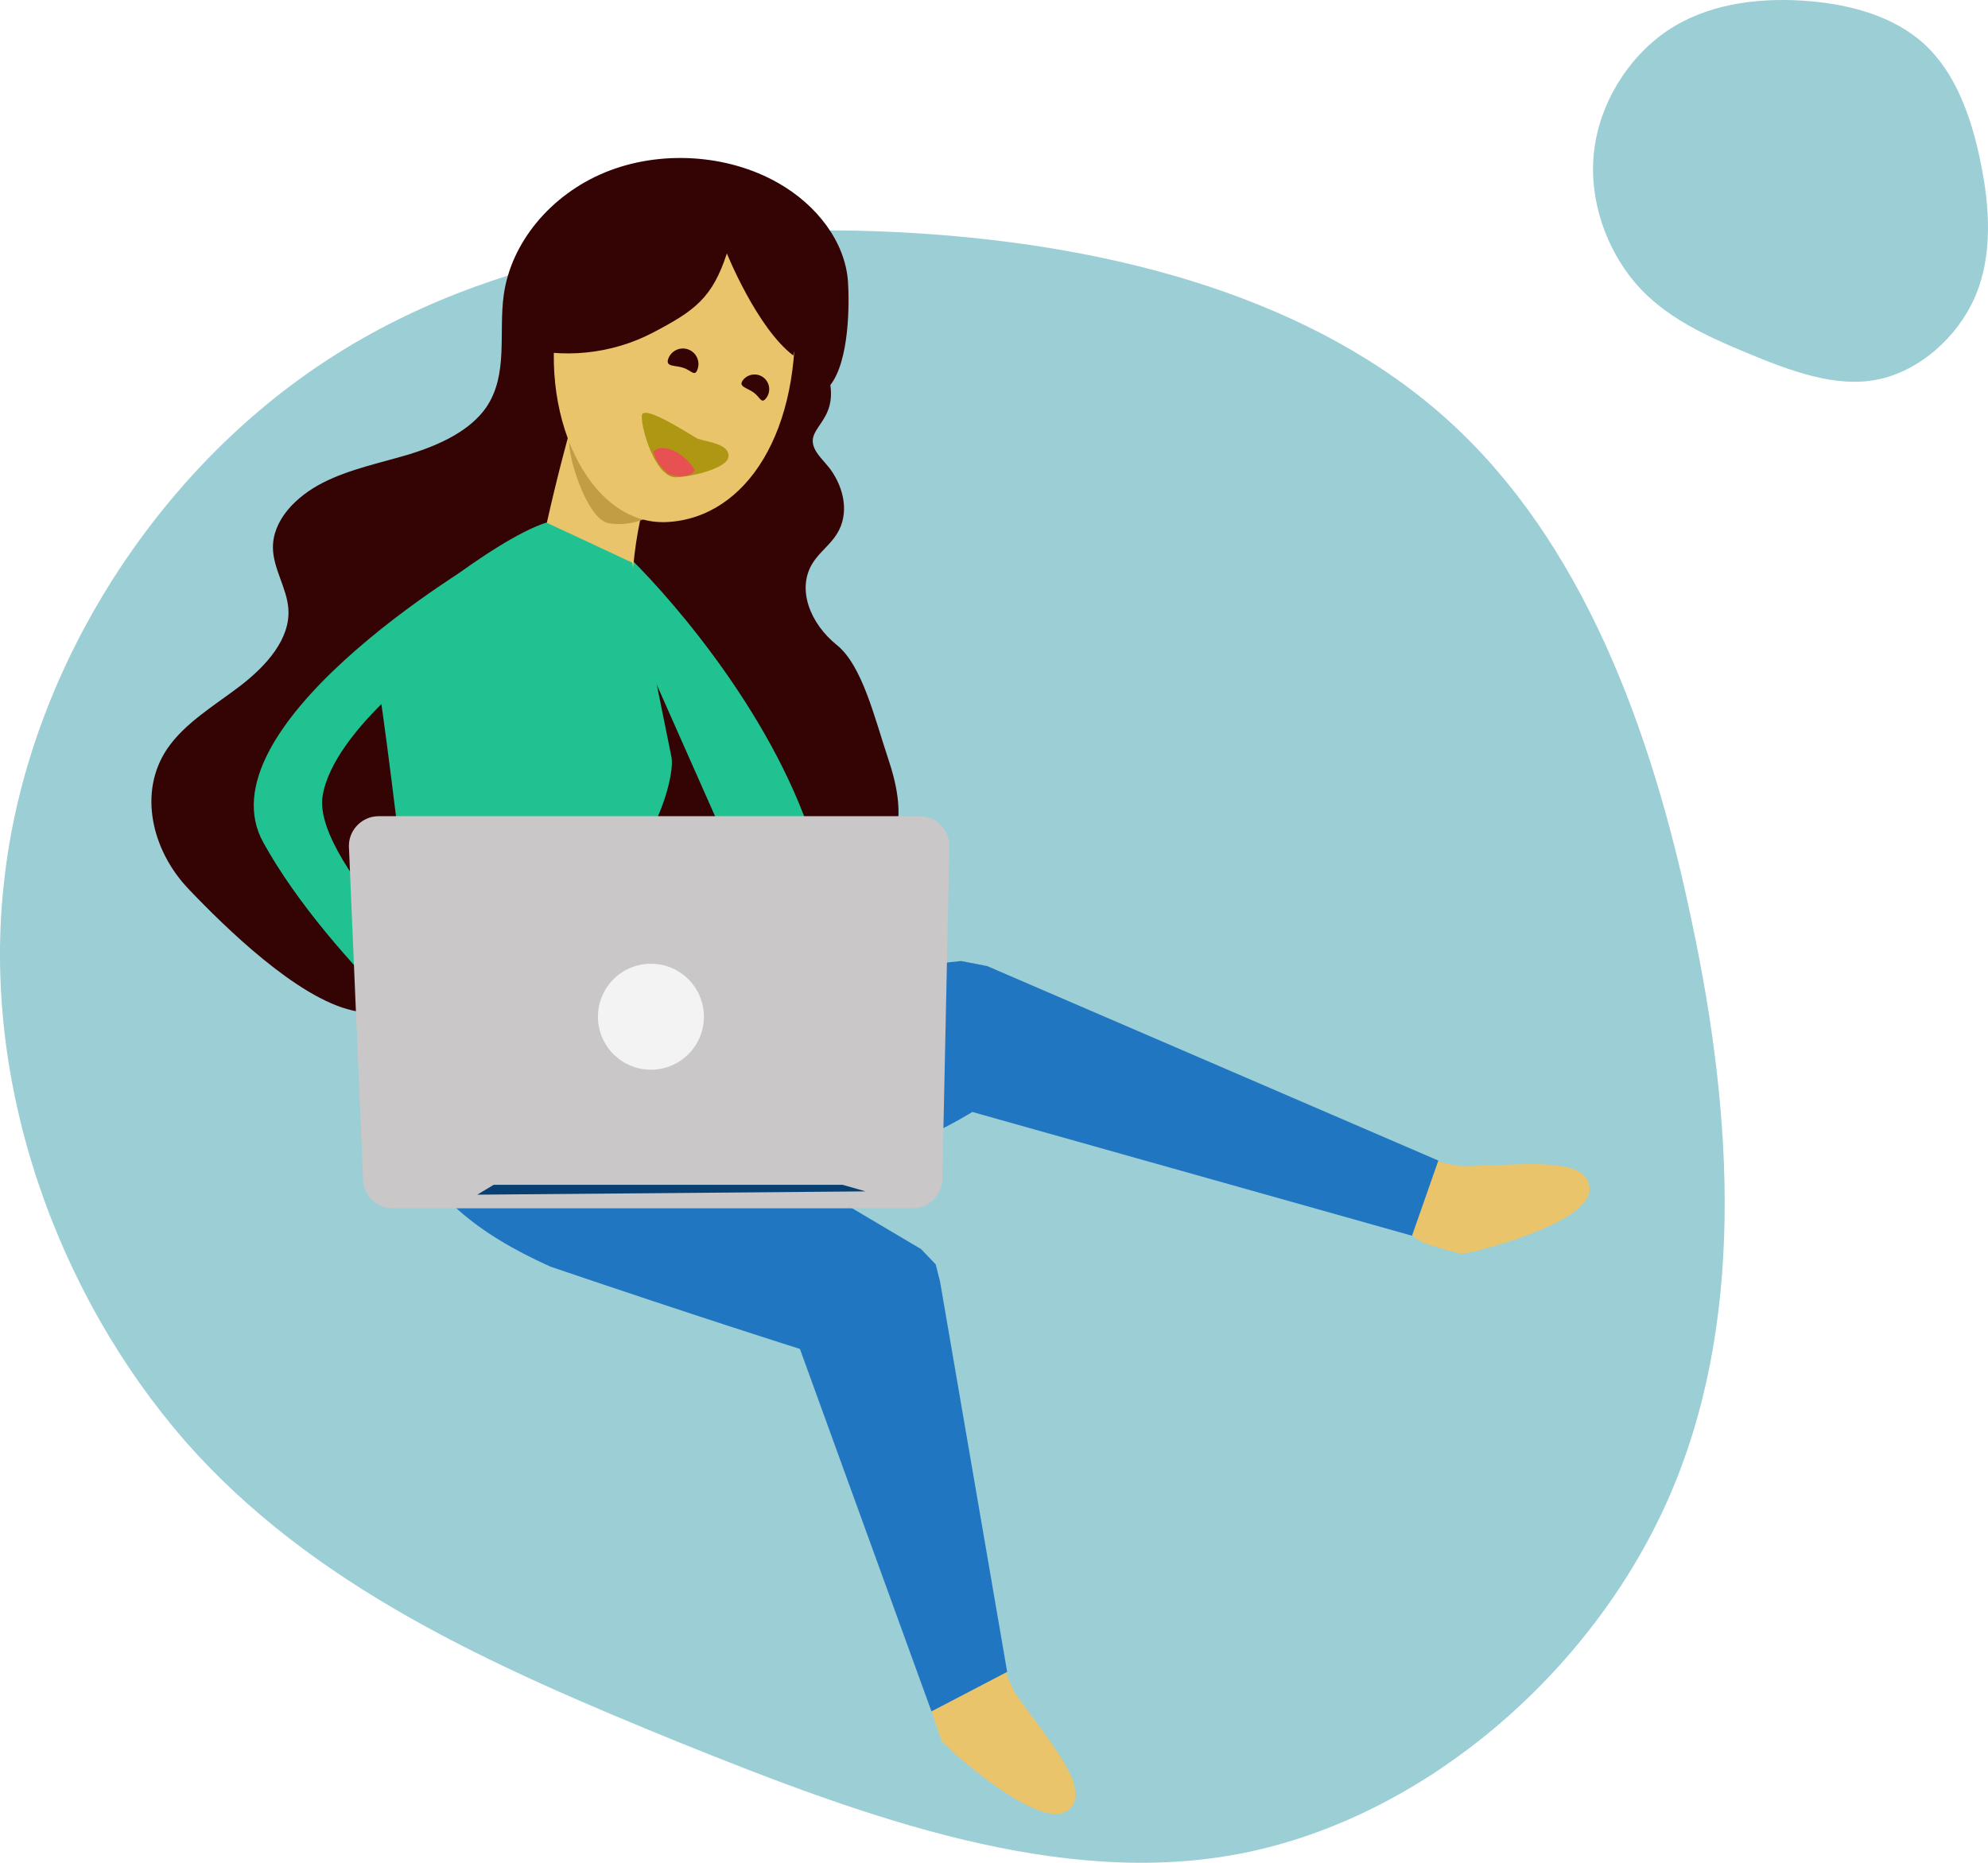 <svg width="302" height="283" viewBox="0 0 302 283" fill="none" xmlns="http://www.w3.org/2000/svg">
<path d="M219.959 63.836C240.155 82.1 250.81 110.209 257.011 140.066C263.372 169.923 265.122 201.368 253.354 227.889C241.586 254.411 216.142 276.168 188.631 281.568C161.12 286.967 131.541 276.168 103.235 264.734C74.769 253.14 47.576 241.071 28.175 218.996C8.774 196.762 -2.994 164.682 0.664 133.555C4.163 102.428 23.087 72.412 48.849 55.261C74.769 37.95 107.528 33.503 138.856 35.409C170.025 37.315 199.763 45.573 219.959 63.836Z" fill="#058596" fill-opacity="0.4"/>
<path d="M292.372 6.744C296.997 11.015 299.437 17.589 300.858 24.572C302.314 31.555 302.715 38.909 300.02 45.111C297.325 51.314 291.498 56.402 285.198 57.665C278.898 58.928 272.124 56.402 265.642 53.728C259.123 51.017 252.895 48.194 248.452 43.031C244.009 37.831 241.314 30.329 242.152 23.049C242.953 15.769 247.287 8.75 253.187 4.738C259.123 0.69 266.625 -0.35 273.799 0.096C280.937 0.541 287.747 2.473 292.372 6.744Z" fill="#058496" fill-opacity="0.4"/>
<g filter="url(#filter0_d_0_1)">
<path d="M124.741 65.62C120.89 61.174 127.085 61 126.137 54.5C129.039 50.787 129.039 42.119 128.816 38.748C128.369 32.69 124.071 27.12 118.21 23.798C110.508 19.401 100.237 18.766 91.92 22.186C83.603 25.606 77.575 32.934 76.514 40.898C75.733 46.614 77.24 52.868 73.891 57.851C71.435 61.418 66.914 63.519 62.448 64.936C57.927 66.304 53.183 67.232 49.052 69.333C44.922 71.434 41.405 75.049 41.461 79.251C41.517 82.427 43.582 85.358 43.805 88.485C44.14 93.077 40.456 97.132 36.549 100.162C32.586 103.191 28.065 105.829 25.385 109.786C20.976 116.333 23.041 125.176 28.623 131.039C34.205 136.902 45.127 147.595 53.5 149.5C76.385 154.777 91.389 153.342 115 153C122.312 152.902 127.911 148.612 135 147C142.089 145.388 128.542 147.944 131.5 142.081C134.514 136.218 139 158.5 139 129.5C133 123 139 123.5 135 111.5C132.833 105 130.993 97.084 127.085 93.957C123.178 90.83 120.89 85.504 123.513 81.449C124.518 79.886 126.192 78.665 127.141 77.101C129.039 74.072 128.258 70.212 126.137 67.281C125.746 66.792 125.299 66.255 124.741 65.62Z" fill="#340404"/>
</g>
<g filter="url(#filter1_d_0_1)">
<path d="M241.478 176.69C241.478 182.073 223 186.5 222 186.5C214.5 184.5 214.5 184.5 213 180.5C218.138 169.5 214.479 172.194 221.982 173.169C230.267 173.169 241.478 171.307 241.478 176.69Z" fill="#E9C46A"/>
</g>
<g filter="url(#filter2_d_0_1)">
<path d="M162.079 271.129C157.62 274.145 143.602 261.318 143.042 260.489C140.497 253.156 140.497 253.156 142.97 249.673C154.961 247.767 150.679 246.245 154.075 253.007C158.715 259.87 166.538 268.114 162.079 271.129Z" fill="#E9C46A"/>
</g>
<g filter="url(#filter3_d_0_1)">
<path d="M103.595 146.49L146 142L149.952 142.765L218.5 172.316L214.5 183.737L147.711 164.934C147.711 164.934 135.432 172.625 127.125 172.316C118.819 172.006 76.615 176.324 76.615 176.324L103.595 146.49Z" fill="#2176C2"/>
</g>
<g filter="url(#filter4_d_0_1)">
<path d="M64.84 143.388C56.808 164.511 60.507 178.053 83.618 188.433C106.246 196.128 121.515 200.934 121.515 200.934L141.5 256L153 250L142.804 190.696L142.143 188.086L139.93 185.772L92.998 157.96L64.84 143.388Z" fill="#2176C2"/>
</g>
<path d="M95.916 85C102.442 91.479 118.104 109.422 123.978 129.358C129.851 149.294 142 170 142 170H132.417H125.333L111 129.358L92 86.495L95.916 85Z" fill="#21C292"/>
<path d="M97.719 77.023C95.195 86.805 95.983 97.061 95.983 98.639C93.617 101.794 82.572 101.006 80.994 89.961C83.361 75.761 88.094 59.983 88.094 59.983L92.039 68.661L97.719 77.023Z" fill="#E9C46A"/>
<path d="M100.557 76.467C100.223 78.422 95.94 80.088 92.5 79.5C89.06 78.912 86.165 68.955 86.5 67C86.835 65.045 88.421 70.02 94.934 71.862C98.374 72.45 100.892 74.512 100.557 76.467Z" fill="#C29D44"/>
<path d="M120.676 46.099C121.859 65.427 113.418 78.68 101.348 79.311C89.278 79.942 81.389 62.429 85.018 46.099C93.459 31.583 104.977 30.4 104.977 30.4H112.234L120.676 46.099Z" fill="#E9C46A"/>
<path d="M110.42 38.5C108.211 45.284 105.529 47.203 99.218 50.517C92.907 53.83 85.333 54.619 78.47 52.568L95.668 28.033H110.42L124.541 39.236L120.5 54C114.978 49.819 110.42 38.5 110.42 38.5Z" fill="#340404"/>
<path d="M101.39 114.216L110.451 128.725L105.386 128.725L101.39 114.216Z" fill="#340404"/>
<path d="M83 79.391C74.798 82.023 57.812 95.932 56.5 98.5C58.468 105.563 65.767 172.891 65.767 172.891H80.767H92.325H97.325H99.576C99.576 172.891 93.719 132.852 97 129C100.281 125.148 102.5 117.5 102 115C101.7 113.5 96.021 85.472 96.021 85.472L83 79.391Z" fill="#21C292"/>
<path d="M77.5 82.5C69.729 86.379 30.589 111 40 128C50.308 146.621 72.906 165 72.906 165V154.759C72.906 154.759 47.414 131.345 49 121C50.586 110.655 67.752 98.69 67.752 98.69L77.5 82.5Z" fill="#21C292"/>
<g filter="url(#filter5_d_0_1)">
<path d="M138.647 179.567H59.654C57.186 179.567 55.147 177.527 55.147 175.059L53 124.508C53 122.039 55.039 120 57.508 120H139.72C142.189 120 144.228 122.039 144.228 124.508L143.155 175.059C143.155 177.527 141.116 179.567 138.647 179.567Z" fill="#C9C7C7"/>
<path d="M98.882 158.513C103.328 158.513 106.932 154.909 106.932 150.464C106.932 146.018 103.328 142.414 98.882 142.414C94.437 142.414 90.833 146.018 90.833 150.464C90.833 154.909 94.437 158.513 98.882 158.513Z" fill="#F3F3F3"/>
</g>
<path d="M102.5 72.5C99.5 72.306 97.376 65.089 97.5 63.16C97.625 61.231 105 66.16 106 66.66C107.5 67.16 110.794 67.424 110.67 69.353C110.545 71.282 104.153 72.607 102.5 72.5Z" fill="#AE9712"/>
<path d="M105.5 71.5C105 72.5 102.913 72.559 101.5 72C100.731 71.221 99.79 70.5 99.251 68.689C99.727 67.864 101.374 67.885 102.766 68.689C104.158 69.492 105.551 71.073 105.5 71.5Z" fill="#E75151"/>
<path d="M103.828 55.883C105.063 56.306 105.552 57.308 105.975 56.073C106.398 54.839 105.739 53.495 104.505 53.073C103.27 52.65 101.927 53.309 101.504 54.543C101.082 55.778 102.594 55.461 103.828 55.883Z" fill="#340404"/>
<path d="M114.534 59.664C115.518 60.404 115.664 61.447 116.404 60.463C117.145 59.479 116.947 58.081 115.964 57.341C114.98 56.6 113.582 56.798 112.841 57.781C112.101 58.765 113.55 58.923 114.534 59.664Z" fill="#340404"/>
<path d="M75 180H128L131.5 181L72.5 181.5L75 180Z" fill="#084073"/>
<defs>
<filter id="filter0_d_0_1" x="19" y="20" width="124" height="141.436" filterUnits="userSpaceOnUse" color-interpolation-filters="sRGB">
<feFlood flood-opacity="0" result="BackgroundImageFix"/>
<feColorMatrix in="SourceAlpha" type="matrix" values="0 0 0 0 0 0 0 0 0 0 0 0 0 0 0 0 0 0 127 0" result="hardAlpha"/>
<feOffset dy="4"/>
<feGaussianBlur stdDeviation="2"/>
<feComposite in2="hardAlpha" operator="out"/>
<feColorMatrix type="matrix" values="0 0 0 0 0 0 0 0 0 0 0 0 0 0 0 0 0 0 0.25 0"/>
<feBlend mode="normal" in2="BackgroundImageFix" result="effect1_dropShadow_0_1"/>
<feBlend mode="normal" in="SourceGraphic" in2="effect1_dropShadow_0_1" result="shape"/>
</filter>
<filter id="filter1_d_0_1" x="209" y="172.158" width="36.478" height="22.342" filterUnits="userSpaceOnUse" color-interpolation-filters="sRGB">
<feFlood flood-opacity="0" result="BackgroundImageFix"/>
<feColorMatrix in="SourceAlpha" type="matrix" values="0 0 0 0 0 0 0 0 0 0 0 0 0 0 0 0 0 0 127 0" result="hardAlpha"/>
<feOffset dy="4"/>
<feGaussianBlur stdDeviation="2"/>
<feComposite in2="hardAlpha" operator="out"/>
<feColorMatrix type="matrix" values="0 0 0 0 0 0 0 0 0 0 0 0 0 0 0 0 0 0 0.25 0"/>
<feBlend mode="normal" in2="BackgroundImageFix" result="effect1_dropShadow_0_1"/>
<feBlend mode="normal" in="SourceGraphic" in2="effect1_dropShadow_0_1" result="shape"/>
</filter>
<filter id="filter2_d_0_1" x="137.124" y="248.053" width="30.282" height="31.534" filterUnits="userSpaceOnUse" color-interpolation-filters="sRGB">
<feFlood flood-opacity="0" result="BackgroundImageFix"/>
<feColorMatrix in="SourceAlpha" type="matrix" values="0 0 0 0 0 0 0 0 0 0 0 0 0 0 0 0 0 0 127 0" result="hardAlpha"/>
<feOffset dy="4"/>
<feGaussianBlur stdDeviation="2"/>
<feComposite in2="hardAlpha" operator="out"/>
<feColorMatrix type="matrix" values="0 0 0 0 0 0 0 0 0 0 0 0 0 0 0 0 0 0 0.25 0"/>
<feBlend mode="normal" in2="BackgroundImageFix" result="effect1_dropShadow_0_1"/>
<feBlend mode="normal" in="SourceGraphic" in2="effect1_dropShadow_0_1" result="shape"/>
</filter>
<filter id="filter3_d_0_1" x="72.615" y="142" width="149.886" height="49.737" filterUnits="userSpaceOnUse" color-interpolation-filters="sRGB">
<feFlood flood-opacity="0" result="BackgroundImageFix"/>
<feColorMatrix in="SourceAlpha" type="matrix" values="0 0 0 0 0 0 0 0 0 0 0 0 0 0 0 0 0 0 127 0" result="hardAlpha"/>
<feOffset dy="4"/>
<feGaussianBlur stdDeviation="2"/>
<feComposite in2="hardAlpha" operator="out"/>
<feColorMatrix type="matrix" values="0 0 0 0 0 0 0 0 0 0 0 0 0 0 0 0 0 0 0.25 0"/>
<feBlend mode="normal" in2="BackgroundImageFix" result="effect1_dropShadow_0_1"/>
<feBlend mode="normal" in="SourceGraphic" in2="effect1_dropShadow_0_1" result="shape"/>
</filter>
<filter id="filter4_d_0_1" x="56.981" y="143.388" width="100.019" height="120.612" filterUnits="userSpaceOnUse" color-interpolation-filters="sRGB">
<feFlood flood-opacity="0" result="BackgroundImageFix"/>
<feColorMatrix in="SourceAlpha" type="matrix" values="0 0 0 0 0 0 0 0 0 0 0 0 0 0 0 0 0 0 127 0" result="hardAlpha"/>
<feOffset dy="4"/>
<feGaussianBlur stdDeviation="2"/>
<feComposite in2="hardAlpha" operator="out"/>
<feColorMatrix type="matrix" values="0 0 0 0 0 0 0 0 0 0 0 0 0 0 0 0 0 0 0.25 0"/>
<feBlend mode="normal" in2="BackgroundImageFix" result="effect1_dropShadow_0_1"/>
<feBlend mode="normal" in="SourceGraphic" in2="effect1_dropShadow_0_1" result="shape"/>
</filter>
<filter id="filter5_d_0_1" x="49" y="120" width="99.228" height="67.567" filterUnits="userSpaceOnUse" color-interpolation-filters="sRGB">
<feFlood flood-opacity="0" result="BackgroundImageFix"/>
<feColorMatrix in="SourceAlpha" type="matrix" values="0 0 0 0 0 0 0 0 0 0 0 0 0 0 0 0 0 0 127 0" result="hardAlpha"/>
<feOffset dy="4"/>
<feGaussianBlur stdDeviation="2"/>
<feComposite in2="hardAlpha" operator="out"/>
<feColorMatrix type="matrix" values="0 0 0 0 0 0 0 0 0 0 0 0 0 0 0 0 0 0 0.25 0"/>
<feBlend mode="normal" in2="BackgroundImageFix" result="effect1_dropShadow_0_1"/>
<feBlend mode="normal" in="SourceGraphic" in2="effect1_dropShadow_0_1" result="shape"/>
</filter>
</defs>
</svg>
